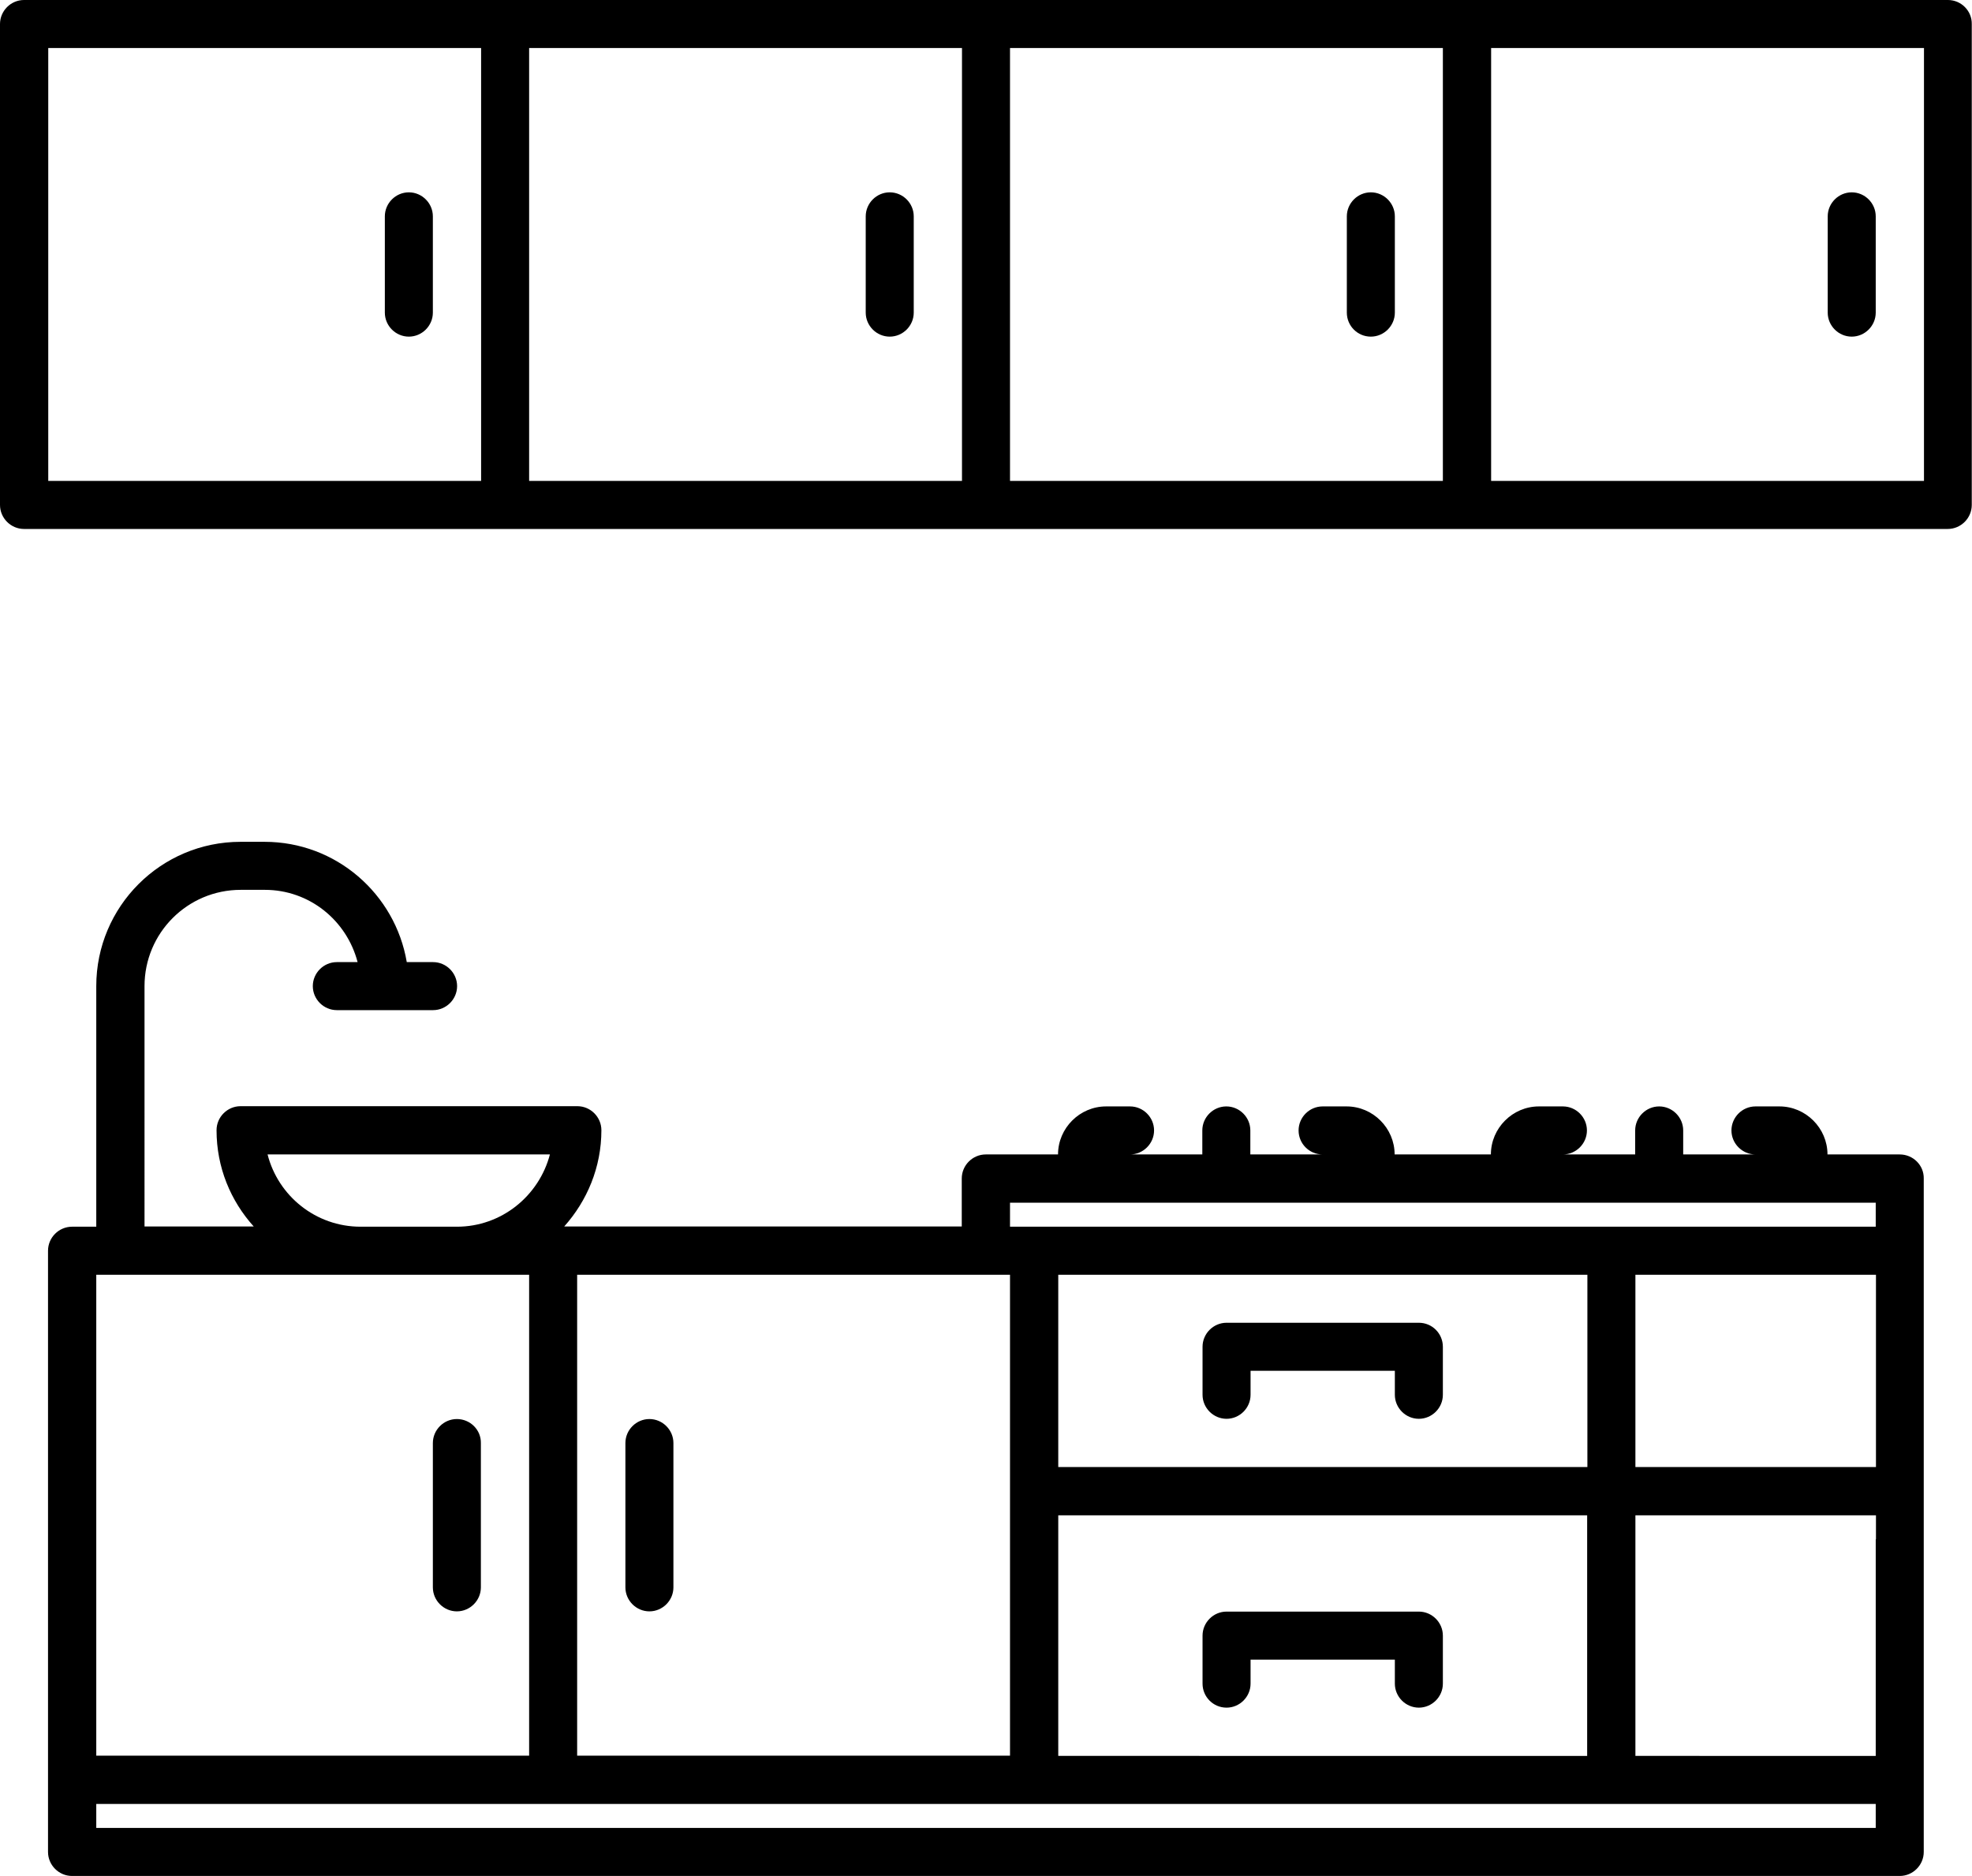 <?xml version="1.0" encoding="utf-8"?>
<!-- Generator: Adobe Illustrator 24.0.1, SVG Export Plug-In . SVG Version: 6.00 Build 0)  -->
<svg version="1.1" baseProfile="basic" id="Layer_1"
	 xmlns="http://www.w3.org/2000/svg" xmlns:xlink="http://www.w3.org/1999/xlink" x="0px" y="0px" viewBox="0 0 85.42 81.26"
	 xml:space="preserve">
<g>
	<path d="M19.79,61.46c-0.57,0-1.04,0.47-1.04,1.04v6.25c0,0.57,0.47,1.04,1.04,1.04s1.04-0.47,1.04-1.04V62.5
		C20.84,61.93,20.37,61.46,19.79,61.46z"/>
	<path d="M28.13,61.46c-0.57,0-1.04,0.47-1.04,1.04v6.25c0,0.57,0.47,1.04,1.04,1.04s1.04-0.47,1.04-1.04V62.5
		C29.17,61.93,28.7,61.46,28.13,61.46z"/>
	<path d="M61.46,57.29h-8.33c-0.57,0-1.04,0.47-1.04,1.04v2.08c0,0.57,0.47,1.04,1.04,1.04s1.04-0.47,1.04-1.04v-1.04h6.25v1.04
		c0,0.57,0.47,1.04,1.04,1.04s1.04-0.47,1.04-1.04v-2.08C62.5,57.76,62.04,57.29,61.46,57.29z"/>
	<path d="M53.13,73.96c0.57,0,1.04-0.47,1.04-1.04v-1.04h6.25v1.04c0,0.57,0.47,1.04,1.04,1.04s1.04-0.47,1.04-1.04v-2.08
		c0-0.57-0.47-1.04-1.04-1.04h-8.33c-0.57,0-1.04,0.47-1.04,1.04v2.08C52.09,73.49,52.55,73.96,53.13,73.96z"/>
	<path d="M82.29,50h-3.13c0-1.14-0.94-2.08-2.08-2.08h-1.04c-0.57,0-1.04,0.47-1.04,1.04S75.47,50,76.04,50h-3.13v-1.04
		c0-0.57-0.47-1.04-1.04-1.04s-1.04,0.47-1.04,1.04V50h-3.13c0.57,0,1.04-0.47,1.04-1.04s-0.47-1.04-1.04-1.04h-1.04
		c-1.14,0-2.08,0.94-2.08,2.08h-4.17c0-1.14-0.94-2.08-2.08-2.08h-1.04c-0.57,0-1.04,0.47-1.04,1.04S56.71,50,57.29,50h-3.13v-1.04
		c0-0.57-0.47-1.04-1.04-1.04s-1.04,0.47-1.04,1.04V50h-3.13c0.57,0,1.04-0.47,1.04-1.04s-0.47-1.04-1.04-1.04h-1.04
		c-1.14,0-2.08,0.94-2.08,2.08H42.7c-0.57,0-1.04,0.47-1.04,1.04v2.08H24.44c0.99-1.11,1.61-2.56,1.61-4.17
		c0-0.57-0.47-1.04-1.04-1.04l-14.59,0c-0.57,0-1.04,0.47-1.04,1.04c0,1.61,0.61,3.06,1.61,4.17l-4.73,0V42.71
		c0-2.3,1.86-4.17,4.17-4.17h1.04c1.94,0,3.55,1.33,4.02,3.13l-0.9,0c-0.57,0-1.04,0.47-1.04,1.04s0.47,1.04,1.04,1.04h4.17
		c0.57,0,1.04-0.47,1.04-1.04s-0.47-1.04-1.04-1.04h-1.14c-0.5-2.95-3.06-5.21-6.16-5.21h-1.04c-3.45,0-6.25,2.8-6.25,6.25v10.42
		H3.12c-0.57,0-1.04,0.47-1.04,1.04v26.04c0,0.57,0.47,1.04,1.04,1.04h79.17c0.57,0,1.04-0.47,1.04-1.04V51.04
		C83.34,50.47,82.87,50,82.29,50z M25,55.21h18.75v20.83l-18.75,0V55.21z M23.82,50c-0.47,1.79-2.09,3.13-4.03,3.13h-4.17
		c-1.94,0-3.57-1.33-4.03-3.13H23.82z M4.17,55.21h18.75v20.83l-18.75,0V55.21z M81.25,79.17H4.17v-1.04h77.08L81.25,79.17z
		 M68.75,65.63v10.42H45.84V65.63H68.75z M45.84,63.54v-8.33h22.92v8.33H45.84z M81.25,66.67v9.38H70.84V65.63h10.42V66.67z
		 M81.25,63.54H70.84v-8.33h10.42V63.54z M81.25,53.13h-37.5v-1.04h37.5L81.25,53.13z"/>
	<path d="M84.38,0H1.04C0.47,0,0,0.47,0,1.04v20.83c0,0.57,0.47,1.04,1.04,1.04h83.33c0.57,0,1.04-0.47,1.04-1.04l0-20.83
		C85.42,0.47,84.95,0,84.38,0z M20.84,20.83H2.09V2.08h18.75V20.83z M41.67,20.83H22.92V2.08h18.75V20.83z M62.5,20.83H43.75V2.08
		H62.5V20.83z M83.34,20.83H64.59V2.08h18.75V20.83z"/>
	<path d="M17.71,14.58c0.57,0,1.04-0.47,1.04-1.04V9.37c0-0.57-0.47-1.04-1.04-1.04s-1.04,0.47-1.04,1.04v4.17
		C16.67,14.11,17.14,14.58,17.71,14.58z"/>
	<path d="M38.54,14.58c0.57,0,1.04-0.47,1.04-1.04V9.37c0-0.57-0.47-1.04-1.04-1.04S37.5,8.8,37.5,9.37v4.17
		C37.5,14.11,37.97,14.58,38.54,14.58z"/>
	<path d="M59.38,14.58c0.57,0,1.04-0.47,1.04-1.04V9.37c0-0.57-0.47-1.04-1.04-1.04s-1.04,0.47-1.04,1.04v4.17
		C58.34,14.11,58.8,14.58,59.38,14.58z"/>
	<path d="M80.21,14.58c0.57,0,1.04-0.47,1.04-1.04V9.37c0-0.57-0.47-1.04-1.04-1.04s-1.04,0.47-1.04,1.04v4.17
		C79.17,14.11,79.64,14.58,80.21,14.58z"/>
</g>
</svg>
